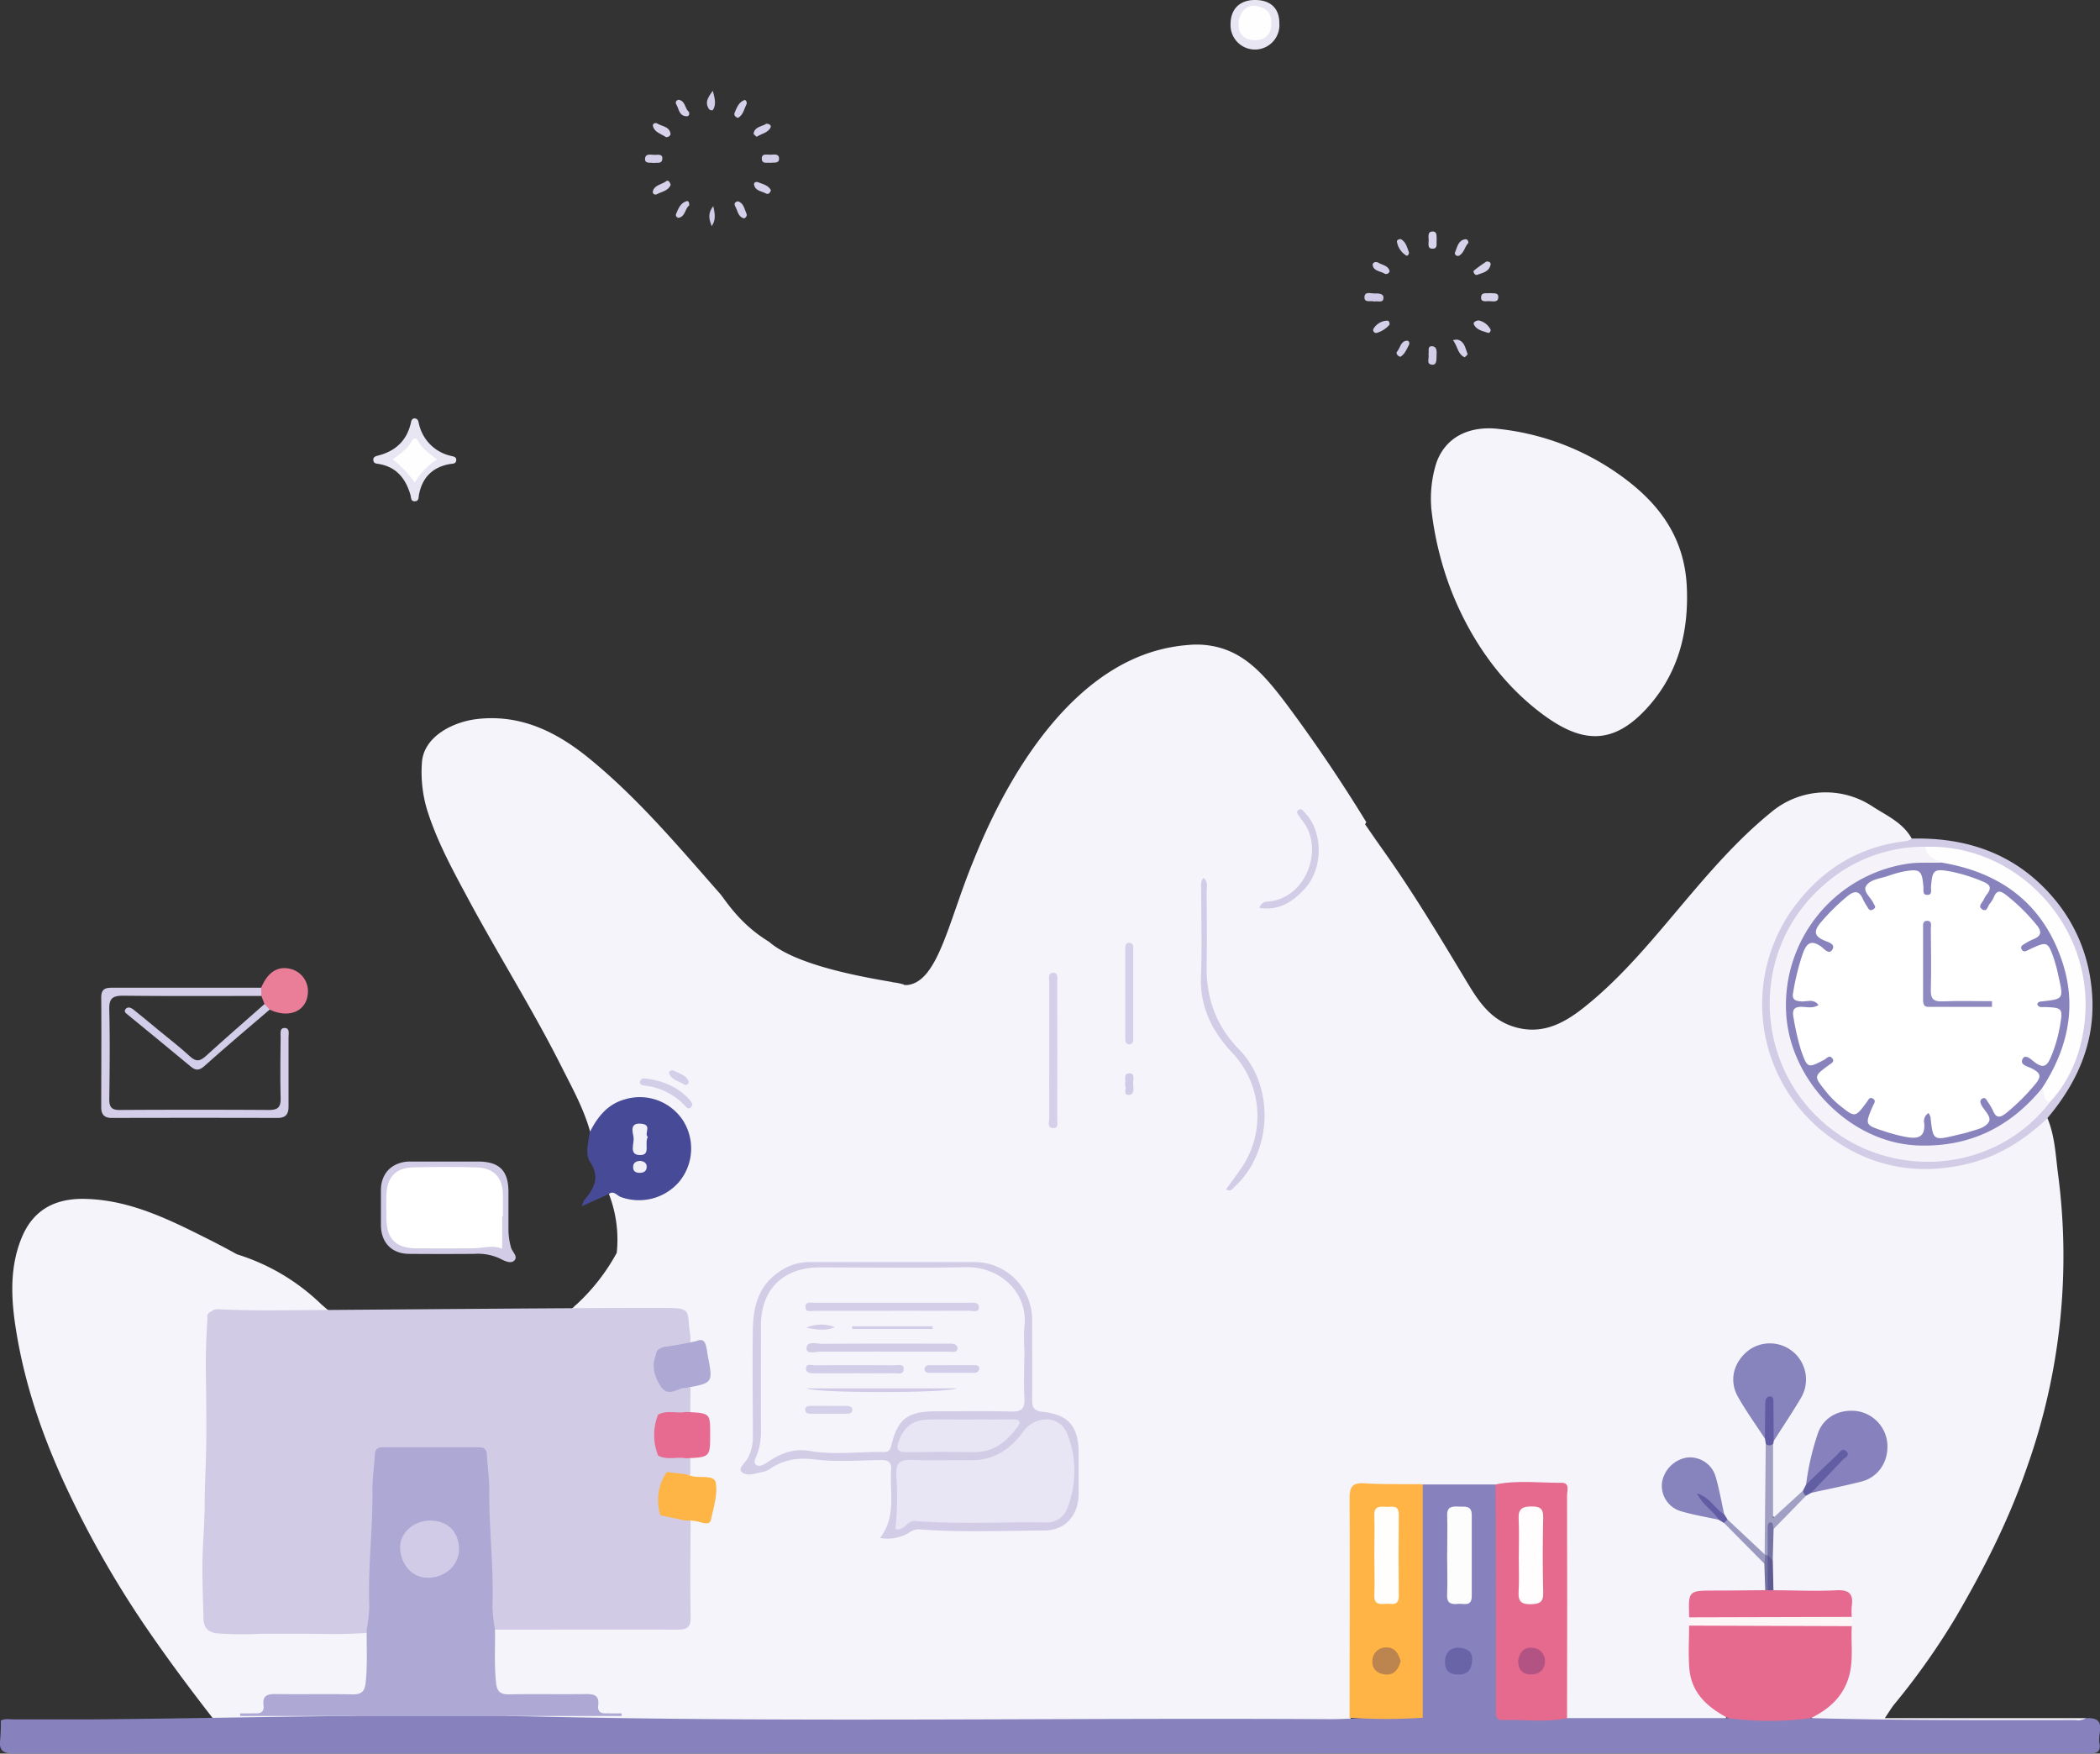 <svg xmlns="http://www.w3.org/2000/svg" xmlns:xlink="http://www.w3.org/1999/xlink" viewBox="0 0 573.8 479.13"><rect x="0" y="0" width="573.8" height="479.13" fill="#333333" stroke="none"/><defs><style>.cls-1{fill:none;}.cls-2{clip-path:url(#clip-path);}.cls-3{fill:#f5f4fa;}.cls-4{fill:#8782bd;}.cls-5{fill:#474b97;}.cls-6{fill:#d2cce7;}.cls-7{fill:#d4cee8;}.cls-8{fill:#ea7e99;}.cls-9{fill:#e9e6f4;}.cls-10{fill:#d2cde8;}.cls-11{fill:#d1cbe7;}.cls-12{fill:#d8d3eb;}.cls-13{fill:#d3cee8;}.cls-14{fill:#d7d2ea;}.cls-15{fill:#d9d4ec;}.cls-16{fill:#d6d1ea;}.cls-17{fill:#d7d3eb;}.cls-18{fill:#d6d0e9;}.cls-19{fill:#d5d0e9;}.cls-20{fill:#d4cfe9;}.cls-21{fill:#d1cbe6;}.cls-22{fill:#ffb445;}.cls-23{fill:#e6698e;}.cls-24{fill:#8783bd;}.cls-25{fill:#e66a8f;}.cls-26{fill:#fef5f7;}.cls-27{fill:#d5cfe9;}.cls-28{fill:#a19fc4;}.cls-29{fill:#625ea4;}.cls-30{fill:#605ba2;}.cls-31{fill:#9b99c0;}.cls-32{fill:#615ca3;}.cls-33{fill:#7572a4;}.cls-34{fill:#5e5b93;}.cls-35{fill:#fbf0f5;}.cls-36{fill:#fdfaf8;}.cls-37{fill:#faf9fc;}.cls-38{fill:#fdfdfe;}.cls-39{fill:#6964a8;}.cls-40{fill:#f2f1f9;}.cls-41{fill:#f0eff8;}.cls-42{fill:#f5f3f9;}.cls-43{fill:#fffeff;}.cls-44{fill:#fff;}.cls-45{fill:#fefeff;}.cls-46{fill:#fffefd;}.cls-47{fill:#bc844f;}.cls-48{fill:#fffdfd;}.cls-49{fill:#b35383;}.cls-50{fill:#e8e5f4;}.cls-51{fill:#8883bd;}.cls-52{fill:#d1cce7;}.cls-53{fill:#d3cde8;}.cls-54{fill:#8e89c1;}.cls-55{fill:#ada8d4;}.cls-56{fill:#e76b90;}.cls-57{fill:#ffb446;}.cls-58{fill:#aea9d4;}</style><clipPath id="clip-path" transform="translate(0 0)"><rect class="cls-1" width="573.8" height="479.13"/></clipPath></defs><g id="Calque_2" data-name="Calque 2"><g id="Calque_1-2" data-name="Calque 1"><g id="Groupe_60" data-name="Groupe 60"><g class="cls-2"><g id="Groupe_59" data-name="Groupe 59"><path id="Tracé_213" data-name="Tracé 213" class="cls-3" d="M515,469.45c1.12-1.65,1.79-2.8,2.61-3.81a193.6,193.6,0,0,0,16.77-23.74c7.6-13,14.42-26.39,19.38-40.76a171.91,171.91,0,0,0,8.51-80.86c-.6-4.94-.86-10-2.82-14.76-1.47-.44-2.27.67-3.17,1.46-10.22,9-22,12.82-35.57,10.9-17.53-2.48-29.59-12.34-35.57-28.7-9.54-26.1,7.1-53.71,34.49-58.34,1.08-.19,2.67.21,2.74-1.7-2.36-4.3-6.74-6.24-10.59-8.7A23.16,23.16,0,0,0,484,221.88c-9.34,7.58-17.11,16.66-24.8,25.77-8.26,9.78-16.38,19.66-26.45,27.65-5.59,4.43-11.66,7.63-19.31,5.17-6.48-2.08-9.73-7.34-12.88-12.59-7.29-12.12-14.56-24.24-22.77-35.77-1.62-2.28-3.21-4.59-4.8-6.9l.34-.57c-7.22-11.79-14.08-21.75-20-29.81-7.1-9.69-12.59-16.32-21.44-18.2a23.73,23.73,0,0,0-7.28-.4,44.82,44.82,0,0,0-8.9,1.61c-30.76,8.89-46.79,50.13-50,58-6.63,16.27-9.5,32.54-17.9,33.3-.26,0-.52,0-.78,0,0,0,0-.08,0-.12a16.19,16.19,0,0,0-3.08-.63l-.15-.07s0,0,0,0c-7.51-1.29-26.23-4.47-33.66-11-.45-.27-1.25-.77-2.21-1.45-6.66-4.67-10-10.36-11.25-11.75-11.3-12.84-22.34-26-35.63-36.85-8.82-7.21-18.7-12.22-30.78-10.8-6.38.75-14.69,4.73-15,12.15a35.85,35.85,0,0,0,1.35,12.4c2.63,8.5,6.82,16.24,11,24,8.35,15.6,17.83,30.57,25.79,46.39,2.92,5.81,6.1,11.49,7.84,17.81,1.87-.12,2.07-1.9,2.88-3,3.14-4.26,8.68-6.5,13.35-5.25,5.75,1.53,9.79,5.85,10.2,10.92.54,6.58-1.86,11.13-7.26,13.71-3.56,1.7-7.15,1.5-10.8.25-1.06-.36-2.4-1.73-3.24.39a34.5,34.5,0,0,1,2.14,16.06,54.67,54.67,0,0,1-11.29,14.38c-.2,0-.23.06-.13.12a50.33,50.33,0,0,1-25,12.52c-25.05,4.58-42.74-11.48-44.57-13.2a57.45,57.45,0,0,0-22.76-13.4h0c-2.44-1.35-4.9-2.66-7.4-3.92C46.67,333.43,36,328,23.75,327.58c-8.64-.33-14.72,2.95-17.87,10.7-3.29,8.06-2.86,16.59-1.52,25,2.42,15.25,7.45,29.72,14,43.64a272.34,272.34,0,0,0,20.77,36.57c6,8.84,12.36,17.43,18.93,25.86,10.27.88,20.55.2,30.82.36a3,3,0,0,0,.79-.1l65.55.52a12.15,12.15,0,0,0,3.4.31H364.32c1.58,0,3.23.21,4.65-.83,1.36-1.85,1-4,1-6.07q.06-25,0-49.92c0-6.8,0-6.78,6.63-6.81,4.07,0,8.14.11,12.2-.08,6.68,0,13.35.35,20-.24,4.17-.72,8.38-.39,12.57-.41,5.35,0,5.54.18,5.55,5.69,0,17.28,0,34.57,0,51.85,0,2.07-.35,4.24,1.1,6.06,1.78,1.15,3.8.89,5.75.9q16.08,0,32.15,0a14.12,14.12,0,0,0,5.13-.51c2-2.15-.43-2.67-1.42-3.3-5.13-3.28-7.33-8-7.18-13.93.08-2.93,0-5.87,0-8.8.08-.84,0-1.68,0-2.51.2-5.86.2-5.86,6-5.87,1.1,0,2.2.07,3.3,0,3.49-.26,7.09.74,10.48-.83,1.49-2.11.89-4.46.73-6.75a5.66,5.66,0,0,0-1.81-2.69c-3.32-3.22-6.52-6.56-9.85-9.77a4.42,4.42,0,0,0-1.87-1.12c-2.4-.61-4.77-1.27-7.2-1.72a12.32,12.32,0,0,1-3.51-1.13,6.25,6.25,0,0,1-3.6-6.7,7,7,0,0,1,5.69-5.6,6.07,6.07,0,0,1,6.62,3.69c1.51,3.4,1.72,7.18,2.85,10.7a4.42,4.42,0,0,0,1.18,1.88q4.05,4.2,8.25,8.26c1.15,1.1,2.41,2,3.28-.32.46-9.41.28-18.83.19-28.25a7.52,7.52,0,0,0-.29-1.84c-2.11-4.5-5.38-8.3-7.54-12.74A9,9,0,0,1,480,368.77l.24-.1a9.16,9.16,0,0,1,11.53,4.68c1.39,3.25.63,6.24-1.11,9.17-2.27,3.81-5,7.35-6.8,11.44a5.51,5.51,0,0,0-.24,1.14c-.24,5.55-.14,11.1,0,16.65,0,1.08,0,2.42,1.32,2.8,1,.29,1.84-.55,2.56-1.22,1.89-1.77,3.72-3.6,5.46-5.52a6,6,0,0,0,1.24-2.06c1.14-4.29,1.75-8.71,3.23-12.9,1.66-4.72,5.23-6.87,10-6.16a8.57,8.57,0,0,1,7.25,8.13,8.87,8.87,0,0,1-7,9.19c-4.16,1.1-8.33,2.22-12.56,3.06a5.45,5.45,0,0,0-2,1c-3.14,3.45-7.19,6.07-9.39,10.36-.37,2.74-.11,5.51-.21,8.26.25,2.66-.63,5.44.85,8,1.4,1.05,3,.92,4.62.94,4.19.05,8.37,0,12.56,0,2.26,0,3.46.95,3.39,3.31a18.53,18.53,0,0,0,.07,2.58c0,.84-.06,1.68,0,2.52-.08,3.66.34,7.34-.23,11a16.78,16.78,0,0,1-8,12.14c-.84.53-3.45,1.13-.92,2.94,5.25,1,10.56.13,15.83.54,18.07,1.38,36.16.34,54.24.57,1.49,0,3.33.27,4-1.79Z" transform="translate(0 0)"/><path id="Tracé_214" data-name="Tracé 214" class="cls-4" d="M428.22,469.43h44a111.14,111.14,0,0,1,22.63,0c24.08.65,48.17.56,72.26.54a4.34,4.34,0,0,0,2.86-.52c5.92-.37,3.15,4.13,3.65,6.69.67,3.46-1.93,2.93-4,2.93q-282.78,0-565.57.06c-3,0-4.4-.62-4-3.83a49.72,49.72,0,0,0,.18-5.18c1.16-.64,2.42-.33,3.64-.34,7,0,14.09,0,21.13,0,41.12-.34,82.25-1.65,123.37-.74,71.65,1.59,143.29.24,214.94.68,6.88,0,13.77-.86,20.68-.63a3.46,3.46,0,0,0,3-1.13c.95-1.74.64-3.62.64-5.44,0-17,0-33.92,0-50.88,0-2.07-.32-4.22,1.06-6.05h19.91c1.89,1.62,1.37,3.85,1.37,5.87.06,17.18,0,34.36,0,51.53,0,5.92.06,5.85,6,6,4.05.11,8.14-.66,12.15.45" transform="translate(0 0)"/><path id="Tracé_215" data-name="Tracé 215" class="cls-3" d="M391.07,138.63a32.35,32.35,0,0,1,1.35-12c2.4-7.09,8.91-10.43,17.23-9.42a69.79,69.79,0,0,1,30.26,10.74c11.85,7.71,20.39,17.48,21,32.61.51,12.16-2.35,23.2-10.37,32.33-9.88,11.22-18.68,10.11-29.49,1.93-17.87-13.52-24.62-33.08-26.48-39.11a90.32,90.32,0,0,1-3.52-17.07" transform="translate(0 0)"/><path id="Tracé_216" data-name="Tracé 216" class="cls-5" d="M161.2,309.25c2.12-4.18,4.88-7.64,9.7-8.93a14.12,14.12,0,0,1,15.77,5.89,14.29,14.29,0,0,1-1,16.57,14.48,14.48,0,0,1-16.1,4.25c-1-.38-1.89-1.86-3.28-.77l-7.26,3.29a5.8,5.8,0,0,1,.45-1.41c2.64-3.19,4.66-6.2,1.79-10.6-1.51-2.32-.5-5.5-.12-8.29" transform="translate(0 0)"/><path id="Tracé_217" data-name="Tracé 217" class="cls-6" d="M559.42,305.52c-6.42,6.16-13.76,10.68-22.55,12.65-13.94,3.12-26.63.37-37.92-8.3A44.81,44.81,0,0,1,490.82,247l.26-.33c7.63-9.74,17.58-15.56,30-16.89a3.89,3.89,0,0,0,1.26-.66c15-.35,28.12,4.08,38.24,15.63a44.43,44.43,0,0,1,10.75,23.8c1.95,14.28-2.9,26.26-11.9,36.95" transform="translate(0 0)"/><path id="Tracé_218" data-name="Tracé 218" class="cls-7" d="M71.42,272.12c-12.6,0-25.21.08-37.81-.07-2.93,0-3.82.82-3.75,3.76.19,8.15.12,16.31,0,24.46,0,2.18.59,3.06,2.92,3q20.38-.12,40.77,0c2.49,0,3.18-.87,3.13-3.23-.14-5.56-.06-11.12,0-16.68,0-1-.26-2.42.95-2.48,1.64-.08,1.21,1.55,1.21,2.54,0,6.3,0,12.6,0,18.9,0,2.18-.83,3.14-3.06,3.13q-22.61-.06-45.22,0c-2,0-2.9-.87-2.9-2.9,0-10,.08-20,0-30,0-2.58,1.35-2.68,3.28-2.68,13.46,0,26.93,0,40.4,0a1.46,1.46,0,0,1,.22,2.06,1.29,1.29,0,0,1-.16.17" transform="translate(0 0)"/><path id="Tracé_219" data-name="Tracé 219" class="cls-6" d="M122,317.36h8.52c5.91,0,8.38,2.44,8.41,8.25,0,3.58,0,7.16,0,10.74a18.84,18.84,0,0,0,.66,4.36c.28,1.27,2,2.5,1,3.64s-2.92.06-4.11-.54a14.28,14.28,0,0,0-6.82-1.22q-8.9.07-17.79,0c-4.77,0-7.74-3-7.79-7.84q0-4.81,0-9.63c.05-4.58,3-7.53,7.58-7.76H122" transform="translate(0 0)"/><path id="Tracé_220" data-name="Tracé 220" class="cls-8" d="M71.42,272.12l-.06-2.23q2.82-6.67,8.39-5.06a6.29,6.29,0,0,1,4.34,6.84c-.49,4.72-5.27,6.64-10.4,4.18a2.24,2.24,0,0,1-1.42-1.54l-.85-2.19" transform="translate(0 0)"/><path id="Tracé_221" data-name="Tracé 221" class="cls-9" d="M113.29,114.35c1,0,1,.82,1.2,1.54a11.54,11.54,0,0,0,8.68,8.66c.73.2,1.58.23,1.49,1.23s-1,.9-1.68,1c-4.79.84-7.62,3.68-8.51,8.44-.13.71,0,1.63-1,1.73-1.29.13-1.1-1-1.33-1.78-1.31-4.43-3.84-7.62-8.68-8.41-.61-.1-1.28-.1-1.43-.88-.2-1,.58-1.23,1.3-1.41,4.87-1.25,7.94-4.22,9-9.2a1.11,1.11,0,0,1,1-1" transform="translate(0 0)"/><path id="Tracé_222" data-name="Tracé 222" class="cls-10" d="M72.27,274.31l1.42,1.54c-6,5.12-12,10.19-17.84,15.42-1.42,1.26-2.36,1.27-3.72.15-5.76-4.79-11.56-9.53-17.35-14.28-.5-.41-1-.82-.43-1.48s1.41-.36,2,.09c2.4,1.91,4.76,3.88,7.12,5.83,2.84,2.35,5.78,4.59,8.48,7.09,1.7,1.56,2.79,1.25,4.35-.18,5.27-4.8,10.66-9.46,16-14.18" transform="translate(0 0)"/><path id="Tracé_223" data-name="Tracé 223" class="cls-9" d="M349.55,6.17a6.68,6.68,0,1,1-13.32.94c0-.13,0-.27,0-.41,0-4.2,2.46-6.69,6.66-6.7s6.62,2.21,6.68,6.17" transform="translate(0 0)"/><path id="Tracé_224" data-name="Tracé 224" class="cls-11" d="M375.39,82.34c-1-.23-2.62.46-2.57-1.16s1.65-1,2.63-1,2.62-.14,2.57,1.23c-.06,1.58-1.73.66-2.63,1" transform="translate(0 0)"/><path id="Tracé_225" data-name="Tracé 225" class="cls-12" d="M182,37.48c-1.4-.93-3.13-1.31-3.59-3-.18-.66.57-1.1,1.23-.71,1.28.78,3.25.79,3.56,2.72.1.6-.6,1-1.2,1" transform="translate(0 0)"/><path id="Tracé_226" data-name="Tracé 226" class="cls-13" d="M390.32,96.86c.21-.85-.42-2.36,1-2.26s1.24,1.57,1.2,2.65.11,2.6-1.38,2.38-.57-1.81-.82-2.77" transform="translate(0 0)"/><path id="Tracé_227" data-name="Tracé 227" class="cls-14" d="M407.09,80.09c.9.13,2.34-.27,2.3,1.09,0,1.62-1.61,1.08-2.59,1.1s-2.28.32-2.1-1.2c.16-1.36,1.51-.82,2.4-1" transform="translate(0 0)"/><path id="Tracé_228" data-name="Tracé 228" class="cls-14" d="M183.26,50.46c-.62,1.68-2.36,1.86-3.69,2.57-.7.38-1.35-.14-1.18-.78.47-1.75,2.41-1.81,3.62-2.73.64-.49,1,.28,1.25.94" transform="translate(0 0)"/><path id="Tracé_229" data-name="Tracé 229" class="cls-15" d="M392.56,65.56c-.17.86.38,2.28-.95,2.38-1.76.15-1.19-1.46-1.24-2.42s-.31-2.27,1.07-2.27,1,1.38,1.12,2.31" transform="translate(0 0)"/><path id="Tracé_230" data-name="Tracé 230" class="cls-13" d="M210.56,44.51c-.86-.18-2.28.38-2.4-1-.14-1.77,1.47-1.19,2.43-1.24s2.28-.32,2.28,1.08-1.38,1-2.31,1.12" transform="translate(0 0)"/><path id="Tracé_231" data-name="Tracé 231" class="cls-7" d="M178.54,44.51c-.92-.13-2.36.26-2.29-1.12.09-1.6,1.65-1.06,2.64-1.08s2.29-.29,2.07,1.24c-.2,1.35-1.55.78-2.42,1" transform="translate(0 0)"/><path id="Tracé_232" data-name="Tracé 232" class="cls-16" d="M401.2,66.38c-1,1-1.12,2.77-2.6,3.51-.41.2-1.36-.24-1-1,.58-1.38.79-3.16,2.7-3.51.48-.09.91.23.93,1" transform="translate(0 0)"/><path id="Tracé_233" data-name="Tracé 233" class="cls-17" d="M406.25,71.45c1,0,1.15.58,1,1-.46,1.84-2.2,2.1-3.62,2.64-.68.25-1.2-.9-.94-1.13a38.34,38.34,0,0,1,3.52-2.54" transform="translate(0 0)"/><path id="Tracé_234" data-name="Tracé 234" class="cls-16" d="M397,92.94a7.66,7.66,0,0,1,1.17-.16c2.07.48,2.18,2.42,2.84,3.92.06.15-.77,1-.9.88-1.83-.91-1.8-2.93-3.11-4.64" transform="translate(0 0)"/><path id="Tracé_235" data-name="Tracé 235" class="cls-16" d="M209.33,33.82c.86-.07,1.48.44,1.22,1-.72,1.5-2.5,1.68-3.76,2.55-.06,0-.92-.64-.88-.9.35-1.92,2.28-1.85,3.42-2.64" transform="translate(0 0)"/><path id="Tracé_236" data-name="Tracé 236" class="cls-18" d="M188.24,30.55c.2.76,0,1.22-.58,1.21-2.1,0-2.14-2-2.87-3.24a.8.8,0,0,1,.22-1.11.82.82,0,0,1,.55-.13c1.75.4,1.58,2.48,2.68,3.27" transform="translate(0 0)"/><path id="Tracé_237" data-name="Tracé 237" class="cls-17" d="M404.14,87.57A4.8,4.8,0,0,1,407.26,90c.17.41-.21,1.11-.76.92-1.44-.5-3.14-.78-3.81-2.37-.2-.46.59-1,1.45-1" transform="translate(0 0)"/><path id="Tracé_238" data-name="Tracé 238" class="cls-16" d="M201.63,32.21c-.79-.25-1.15-.81-.9-1.41.59-1.37,1.12-2.91,2.69-3.47.33-.12.79.63.56,1.11-.66,1.34-.89,3-2.35,3.77" transform="translate(0 0)"/><path id="Tracé_239" data-name="Tracé 239" class="cls-16" d="M210.65,52c-.27.73-.71,1.23-1.38.86-1.2-.67-3-.69-3.24-2.5-.08-.55.63-.76,1.1-.57,1.3.53,2.81.79,3.53,2.21" transform="translate(0 0)"/><path id="Tracé_240" data-name="Tracé 240" class="cls-16" d="M201.61,55c1.61.46,1.77,2.1,2.35,3.36.3.66-.35,1.44-.88,1.26-1.42-.5-1.54-2.09-2.18-3.23-.34-.6-.25-1.19.71-1.39" transform="translate(0 0)"/><path id="Tracé_241" data-name="Tracé 241" class="cls-19" d="M188.31,56.15c-1.17.81-1,2.92-2.78,3.34-.4.09-1.05-.38-.81-1,.6-1.44,1.16-3,2.86-3.53.54-.16.81.39.73,1.14" transform="translate(0 0)"/><path id="Tracé_242" data-name="Tracé 242" class="cls-16" d="M379.7,74.07a1,1,0,0,1-1.1.79,1.11,1.11,0,0,1-.39-.16c-1.13-.62-2.83-.67-3.13-2.18-.15-.74.75-1.2,1.6-.71,1.1.64,2.63.76,3,2.26" transform="translate(0 0)"/><path id="Tracé_243" data-name="Tracé 243" class="cls-19" d="M379.67,88.71a7.28,7.28,0,0,1-3.5,2.25.8.8,0,0,1-.85-1.19,4.55,4.55,0,0,1,3.6-2.15c.6-.06.8.42.75,1.09" transform="translate(0 0)"/><path id="Tracé_244" data-name="Tracé 244" class="cls-20" d="M382.73,65.33c1.38.71,1.71,2.18,2.21,3.5.17.46-.31,1.22-.67,1a5.43,5.43,0,0,1-2.55-3.68c-.16-.57.42-.76,1-.85" transform="translate(0 0)"/><path id="Tracé_245" data-name="Tracé 245" class="cls-6" d="M194.76,24.79c.65,2.35.9,3.81.1,5.16-.21.36-1,.17-1.25-.31-1-1.67-.26-2.92,1.16-4.85" transform="translate(0 0)"/><path id="Tracé_246" data-name="Tracé 246" class="cls-20" d="M382.58,97.48c-.81-.27-1.23-1-.85-1.4.89-1,.95-2.92,2.74-3,.53,0,.76.67.53,1.11-.65,1.23-1.15,2.61-2.42,3.34" transform="translate(0 0)"/><path id="Tracé_247" data-name="Tracé 247" class="cls-21" d="M194.89,56.33c.51,2.18.72,3.84-.43,5.45-.63-1.69-1.23-3.37.43-5.45" transform="translate(0 0)"/><path id="Tracé_248" data-name="Tracé 248" class="cls-22" d="M388.76,469.32a148,148,0,0,1-20,0c0-20,.11-39.95,0-59.92,0-3.25.79-4.32,4.1-4.12,5.28.33,10.6.19,15.89.25q0,31.88,0,63.75" transform="translate(0 0)"/><path id="Tracé_249" data-name="Tracé 249" class="cls-23" d="M494.81,469.43a85.73,85.73,0,0,1-22.63,0c-5.56-2.9-10-6.79-10.58-13.5-.33-3.89-.07-7.84-.07-11.77,1.2-1.1,2.68-1.09,4.17-1.09h36.18c1.49,0,3,0,4.1,1.24-.27,4.51.5,9.07-.72,13.54-1.53,5.64-5.43,9.11-10.45,11.58" transform="translate(0 0)"/><path id="Tracé_250" data-name="Tracé 250" class="cls-23" d="M428.22,469.43c-5.86,1.27-11.79.33-17.68.53-2.08.06-1.77-1.64-1.78-2.95,0-7.65,0-15.3,0-22.95q0-19.24-.1-38.48c6-1.21,12-.41,18.05-.44,2.31,0,1.46,2.22,1.47,3.51q.07,29.46,0,58.93c0,.62,0,1.23,0,1.85" transform="translate(0 0)"/><path id="Tracé_251" data-name="Tracé 251" class="cls-6" d="M240.5,420.2c4.49-6,2.55-12.46,3-18.63.16-2.25-1-2.67-2.92-2.65-5.93.07-11.93.58-17.77-.15-4.75-.59-8.74,0-12.59,2.67a7.2,7.2,0,0,1-2.43.86c-1.79.43-4,1.11-5.22-.22-.87-1,1.08-2.43,1.76-3.68a12.3,12.3,0,0,0,1.38-6c0-9.75-.16-19.52,0-29.27.13-6.19,1.55-11.91,7.28-15.7a14.31,14.31,0,0,1,8.27-2.6c14.95,0,29.9,0,44.86,0a15.78,15.78,0,0,1,15.9,15.65v.34c0,7.16.07,14.33,0,21.5,0,2.2.38,3.15,3,3.44,7.09.8,9.7,4.11,9.7,11.38,0,3.71,0,7.41,0,11.12-.05,5.7-3.6,9.88-9.27,9.91-11.48.07-23,.56-34.42-.32a4.46,4.46,0,0,0-2.65.92,11.42,11.42,0,0,1-7.83,1.46" transform="translate(0 0)"/><path id="Tracé_252" data-name="Tracé 252" class="cls-24" d="M482.25,393.08c-2.48-3.8-5.15-7.5-7.38-11.45-2.54-4.49-1.18-9.56,3-12.75A9.87,9.87,0,0,1,492.06,382c-2.37,4-5,7.9-7.48,11.84-2.08-2.85-.6-6.1-1.12-8.86-.76,2.45.86,5.57-1.21,8.11" transform="translate(0 0)"/><path id="Tracé_253" data-name="Tracé 253" class="cls-4" d="M493.49,405.63a70.93,70.93,0,0,1,3.21-13.95c1.54-4.55,6.06-6.86,11-6.08a9.78,9.78,0,0,1,8,8.91c.31,4.94-2.49,9.13-7.15,10.31s-9.09,2.05-13.64,3.06c-.53-1.7.89-2.43,1.76-3.35,2.07-2.22,4.29-4.31,6.32-6.57-2.22,1.76-4.08,3.89-6.14,5.79-1,.88-1.71,2.22-3.36,1.88" transform="translate(0 0)"/><path id="Tracé_254" data-name="Tracé 254" class="cls-25" d="M484.61,434.5c5.75,0,11.5.31,17.22,0,3.51-.17,4.61,1.06,4.14,4.32a20.47,20.47,0,0,0,0,2.93c-1.21,1.39-2.85,1.27-4.45,1.28H466.07c-1.6,0-3.23.08-4.52-1.16-.24-7.28-.24-7.27,6.88-7.29,4.65,0,9.3-.07,13.95-.1a2.06,2.06,0,0,1,.86-.49,1.72,1.72,0,0,1,1.37.48" transform="translate(0 0)"/><path id="Tracé_255" data-name="Tracé 255" class="cls-24" d="M469.69,415.25c-3.47-.77-7-1.34-10.4-2.35a7.24,7.24,0,0,1-5.14-8,8.3,8.3,0,0,1,6.61-6.63,7.3,7.3,0,0,1,8,5.13c1,3.4,1.6,6.93,2.37,10.4-2.86.23-3.31-2.9-5.09-3.55.87,1.61,3.73,2.24,3.61,5" transform="translate(0 0)"/><path id="Tracé_256" data-name="Tracé 256" class="cls-6" d="M328.83,239.88c1.4,1.11.86,2.42.87,3.53.05,6.79.12,13.58,0,20.37-.16,8.91,2.55,16.47,8.91,23,9.78,10.06,9,28-1.18,37.39-.57.52-1,1.53-2.44.83,1.49-2.08,3-4.06,4.38-6.14a25.14,25.14,0,0,0-2.7-31.24c-5.5-5.84-8.85-12.55-8.52-20.92.31-7.76.06-15.55.08-23.33,0-1.13-.3-2.37.6-3.5" transform="translate(0 0)"/><path id="Tracé_257" data-name="Tracé 257" class="cls-26" d="M461.55,441.9l44.41-.12v2.53l-44.44-.15c0-.76,0-1.51,0-2.26" transform="translate(0 0)"/><path id="Tracé_258" data-name="Tracé 258" class="cls-27" d="M286.71,287c0-6.16,0-12.32,0-18.48,0-1-.54-2.63,1-2.73s1.16,1.58,1.16,2.56q.06,18.66,0,37.32c0,1,.52,2.65-1.17,2.54s-1-1.73-1-2.73c-.05-6.16,0-12.32,0-18.48" transform="translate(0 0)"/><path id="Tracé_259" data-name="Tracé 259" class="cls-28" d="M493.48,408.67l-8.79,9a1.88,1.88,0,0,1-.89-1.3c-.1,2.7.09,5.21-.12,7.72a1.92,1.92,0,0,1-.56,1l-.56.07-.39-.41.3-30.26a2,2,0,0,1,2,.06v20.2l8.23-7.52a1.79,1.79,0,0,1,.77,1.52" transform="translate(0 0)"/><path id="Tracé_260" data-name="Tracé 260" class="cls-6" d="M344.12,248.07a2.33,2.33,0,0,1,2.4-1.75c10.63-.86,15.46-14.93,9.17-22.29-.24-.28-.4-.63-.61-.93-.41-.58-1.14-1.26-.21-1.83.77-.47,1.23.32,1.76.87,4.94,5.17,4.92,15.17-.08,20.65-3.91,4.28-7.78,6-12.43,5.28" transform="translate(0 0)"/><path id="Tracé_261" data-name="Tracé 261" class="cls-19" d="M307.46,271.35c0-3.94,0-7.88,0-11.81,0-.84-.08-2,1.12-1.94s1.08,1.14,1.08,2q0,12,0,24c0,.73,0,1.63-.95,1.73-1.28.13-1.23-.94-1.24-1.77,0-4.06,0-8.12,0-12.18" transform="translate(0 0)"/><path id="Tracé_262" data-name="Tracé 262" class="cls-29" d="M493.48,408.67a1.57,1.57,0,0,1-.77-1.51l.78-1.53c2.81-2.7,5.6-5.43,8.45-8.1.71-.66,1.46-2.19,2.63-.92,1,1.08-.52,1.65-1.09,2.26-2.81,3-5.7,6-8.57,9l-1.43.8" transform="translate(0 0)"/><path id="Tracé_263" data-name="Tracé 263" class="cls-13" d="M189.24,301.75a3.08,3.08,0,0,1-.55.92c-.47.37-.94.1-1.28-.27a17.76,17.76,0,0,0-11.55-5.82c-.52-.06-1-.28-1-.85a1.09,1.09,0,0,1,1.09-1.09h.14c4.89.58,9.28,2.25,12.57,6.13a5.87,5.87,0,0,1,.57,1" transform="translate(0 0)"/><path id="Tracé_264" data-name="Tracé 264" class="cls-30" d="M484.48,394.48a1.38,1.38,0,0,1-2,0l0-.05-.22-1.34c0-3.19.05-6.37.09-9.56,0-.9.21-1.95,1.21-2,1.25,0,.95,1.2,1,2,.05,3.43.05,6.86.06,10.29a3.63,3.63,0,0,1-.09.65" transform="translate(0 0)"/><path id="Tracé_265" data-name="Tracé 265" class="cls-31" d="M482.14,427.28l-11.06-11.16a1.09,1.09,0,0,1,.95-.95l10.14,9.51a3.28,3.28,0,0,0,.2.31,1.5,1.5,0,0,1,0,2.13l-.19.16" transform="translate(0 0)"/><path id="Tracé_266" data-name="Tracé 266" class="cls-32" d="M472,415.17l-.95.95-1.39-.87c-1.5-2.48-4.32-3.87-6-7.24,3.74,1.18,4.95,4.37,7.5,5.77l.87,1.39" transform="translate(0 0)"/><path id="Tracé_267" data-name="Tracé 267" class="cls-33" d="M483,424.89c0-2.53,0-5.06,0-7.6,0-.6.08-1.62,1.12-1.27.31.1.33,1.05.5,1.61l-.25,8.74c-1.21.21-1.26-.68-1.41-1.48" transform="translate(0 0)"/><path id="Tracé_268" data-name="Tracé 268" class="cls-11" d="M307.36,296.53c.38-1.29-.57-3.16,1.11-3.26,1.84-.12,1.09,1.77,1.16,2.82s.38,3-1.1,3.06c-2,.1-.41-2-1.17-2.62" transform="translate(0 0)"/><path id="Tracé_269" data-name="Tracé 269" class="cls-34" d="M483,424.89l1.4,1.49q.09,4,.17,8.12h-1.56a26.26,26.26,0,0,1,0-9.6" transform="translate(0 0)"/><path id="Tracé_270" data-name="Tracé 270" class="cls-20" d="M183.85,292.43c1.49.84,3.52,1.1,4.3,3,.24.56-.62,1.29-1.13.94-1.43-1-3.51-1.19-4.18-3.12-.17-.51.38-.8,1-.8" transform="translate(0 0)"/><path id="Tracé_271" data-name="Tracé 271" class="cls-33" d="M483,424.89v9.6l-.34,0-.33,0-.24-7.23c.08-.76.15-1.53.23-2.29a3.74,3.74,0,0,1,.67-.1" transform="translate(0 0)"/><path id="Tracé_272" data-name="Tracé 272" class="cls-35" d="M171.41,387.78q0,5.61,0,11.21c-1,.5-2,.84-2-.82-.05-3.2-.06-6.4,0-9.6,0-1.67,1.06-1.26,2-.79" transform="translate(0 0)"/><path id="Tracé_273" data-name="Tracé 273" class="cls-36" d="M173.87,403.47a71.12,71.12,0,0,0-1.71,11.8c-1.3,0-2.26-.4-2-1.9.47-3,1-6,1.59-9,.23-1.13,1.31-.87,2.15-.87" transform="translate(0 0)"/><path id="Tracé_274" data-name="Tracé 274" class="cls-37" d="M170.77,371.54l1.59,8.83c-.45,1.8-1.53,1.75-2,.26a87.49,87.49,0,0,1-1.76-8.9c-.1-.57,0-1.41.78-1.3.49.06.9.72,1.35,1.11" transform="translate(0 0)"/><path id="Tracé_275" data-name="Tracé 275" class="cls-38" d="M395.43,424.76c0-3.57.1-7.14,0-10.69-.1-2.43,1.33-2.52,3.07-2.43s3.64-.44,3.64,2.32c0,7.38,0,14.75,0,22.12,0,3-2.15,2-3.67,2.13-1.72.17-3.15.05-3.06-2.39.15-3.68,0-7.37,0-11.06" transform="translate(0 0)"/><path id="Tracé_276" data-name="Tracé 276" class="cls-39" d="M402.24,453.35c-.05,2.83-1.14,4.12-3.56,4.18s-3.84-.89-3.85-3.34,1.27-4.05,3.75-4c2.1.06,3.79,1.06,3.66,3.14" transform="translate(0 0)"/><path id="Tracé_277" data-name="Tracé 277" class="cls-40" d="M177,310.64c-1,1.8.87,5-2.09,4.95-3.24,0-1.51-3.18-1.81-4.93-.27-1.58-1.07-4,2.23-3.62,2.92.35.59,2.66,1.67,3.6" transform="translate(0 0)"/><path id="Tracé_278" data-name="Tracé 278" class="cls-41" d="M174.76,317.16c1.07.11,2,.48,1.94,1.73s-1,1.58-2,1.56S173,320,173,319c-.06-1.25.7-1.71,1.8-1.81" transform="translate(0 0)"/><path id="Tracé_279" data-name="Tracé 279" class="cls-42" d="M560.18,301.07c-14,18.26-39.56,21.21-57.6,9-23.2-15.7-25.64-49.08-4.8-67.77a41.19,41.19,0,0,1,28.27-10.95c1.13,1.85,4.32,1.86,4.23,4.79-4.25,1.37-8.73.61-13.12,1.63-14.92,3.47-28.51,19.9-28.14,36.1.33,14.15,6.25,24.63,17.59,32.29,13.79,9.31,33.74,7.26,45.84-4.3,1.68-1.6,2.93-3.69,5.13-4.72,2,.57,2,2.42,2.59,3.93" transform="translate(0 0)"/><path id="Tracé_280" data-name="Tracé 280" class="cls-43" d="M530.51,235.68c-1.87-1-4.15-1.67-4.46-4.32,24.92-.85,46,21.38,43.64,47-.77,8.4-3.62,16.27-9.51,22.7-2.3-.3-1.13-2.69-2.24-3.71-.62-1.52.43-2.58,1.07-3.72,13.1-23.25,1.15-50.16-25-56.21-1.3-.3-2.7-.45-3.52-1.75" transform="translate(0 0)"/><path id="Tracé_281" data-name="Tracé 281" class="cls-44" d="M137.21,332.35v8.84c-2.65-1.13-5.33-.14-8-.11-5.19,0-10.38.05-15.56,0-5.45-.07-7.94-2.53-8.06-7.89,0-2.34-.1-4.7,0-7,.22-4.59,2.61-7.11,7.18-7.23q8.7-.24,17.41,0c4.77.13,7.18,2.77,7.24,7.5,0,2,0,3.95,0,5.93h-.24" transform="translate(0 0)"/><path id="Tracé_282" data-name="Tracé 282" class="cls-45" d="M119.44,125.56a17,17,0,0,0-6.09,6.29,30.28,30.28,0,0,0-6-6.31c1.9-1.55,3.93-2.77,5.06-4.9.54-1,1.31-1.16,1.9-.06,1.13,2.14,3.11,3.4,5.15,5" transform="translate(0 0)"/><path id="Tracé_283" data-name="Tracé 283" class="cls-43" d="M347.34,6.3c.17,3.15-1.79,4.65-4.44,4.68-2.44,0-4.45-1.26-4.48-4.25s2-5.41,4.49-5.14,4.62,1.6,4.43,4.71" transform="translate(0 0)"/><path id="Tracé_284" data-name="Tracé 284" class="cls-46" d="M375.52,424.77c0-3.57.12-7.14,0-10.71-.11-2.5,1.39-2.49,3.08-2.36s3.64-.76,3.6,2.2q-.12,11.07,0,22.16c0,3-2.12,2-3.62,2.14-1.7.17-3.17.13-3.06-2.35.16-3.69,0-7.39,0-11.08" transform="translate(0 0)"/><path id="Tracé_285" data-name="Tracé 285" class="cls-47" d="M382.73,453.85c-.63,2-1.52,3.79-4,3.67-2.25-.12-3.89-1.47-3.75-3.67a3.7,3.7,0,0,1,3.67-3.73h.15c2.44,0,3.3,1.74,3.9,3.72" transform="translate(0 0)"/><path id="Tracé_286" data-name="Tracé 286" class="cls-48" d="M415,425.27c0-3.45.13-6.91-.05-10.36-.14-2.71,1.07-3.3,3.52-3.31s3.25.65,3.19,3.13c-.15,6.78-.17,13.57,0,20.34.08,2.76-1,3.18-3.45,3.24-2.68.06-3.41-.91-3.27-3.43.19-3.19.05-6.41.05-9.61" transform="translate(0 0)"/><path id="Tracé_287" data-name="Tracé 287" class="cls-49" d="M414.79,453.84c.37-2.35,1.64-3.89,3.93-3.61a3.55,3.55,0,0,1,3.42,3.68c0,.13,0,.25,0,.37-.27,2.28-1.91,3.35-4.19,3.21s-3.11-1.64-3.12-3.65" transform="translate(0 0)"/><path id="Tracé_288" data-name="Tracé 288" class="cls-3" d="M279.86,370.93c0,3.71-.16,7.43.05,11.12.14,2.73-.7,3.69-3.53,3.62-6.92-.19-13.84-.07-20.76-.06-7.61,0-10.38,2.09-12.11,9.44-.48,2.05-1.84,1.65-3.11,1.66-6.3,0-12.74.8-18.86-.24-4.88-.83-8.26.66-11.87,3.06-.9.6-2.17,1.4-3.08.68s0-2,.33-3a17.93,17.93,0,0,0,1-6.53c-.05-9.51,0-19,0-28.54,0-9.83,6.07-15.84,16-15.85,13.35,0,26.7.21,40-.07,9.11-.18,17,6.71,16,16.18-.28,2.82,0,5.68,0,8.52" transform="translate(0 0)"/><path id="Tracé_289" data-name="Tracé 289" class="cls-50" d="M244.66,417.78a82.52,82.52,0,0,0,.24-14.66c-.18-3.58,1.14-4.39,4.43-4.24,5.3.24,10.62,0,15.94.08,6.27.09,10.83-3,14.32-7.81,3.25-4.5,9.93-4.57,12,.51a27.77,27.77,0,0,1,0,20.54,5.87,5.87,0,0,1-5.88,3.79c-11.85-.21-23.71.57-35.54-.42-2.42-.2-3.11,2.92-5.57,2.21" transform="translate(0 0)"/><path id="Tracé_290" data-name="Tracé 290" class="cls-50" d="M265,387.82c3.95,0,7.9.05,11.85,0,2.06,0,2.1.86,1.11,2.16-3,4-6.57,6.9-12,6.79-6-.13-12.08-.08-18.13,0-2.32,0-3.14-.51-2.26-3,1.34-3.76,3.81-5.84,7.94-5.92,3.83-.07,7.65,0,11.47,0" transform="translate(0 0)"/><path id="Tracé_291" data-name="Tracé 291" class="cls-51" d="M530.51,235.68c16,2.67,27.45,11,32.82,26.6,4.32,12.54,1.73,24.21-5.39,35.09-8.77,10.68-19.91,16.11-33.88,15.6-18.45-.68-34.88-17.54-36-35.93a39.09,39.09,0,0,1,32.85-41c3.13-.51,6.4-.25,9.6-.35" transform="translate(0 0)"/><path id="Tracé_292" data-name="Tracé 292" class="cls-7" d="M243.64,358.16c-7,0-14,0-21.06,0-1,0-2.59.54-2.5-1.21.06-1.36,1.5-1,2.4-1q21.06,0,42.12,0c1.14,0,2.95-.36,2.87,1.34-.06,1.46-1.8.82-2.77.83-7,.06-14,0-21.06,0" transform="translate(0 0)"/><path id="Tracé_293" data-name="Tracé 293" class="cls-6" d="M240.77,369.28c-5.44,0-10.88.08-16.31,0-1.44,0-4.13.9-4.08-.88.06-2.17,2.8-1.22,4.36-1.23,10.14-.09,20.27-.05,30.4-.05h4.08c1,0,2.35,0,2.39,1.19.05,1.47-1.44,1-2.3,1-6.18,0-12.36,0-18.54,0" transform="translate(0 0)"/><path id="Tracé_294" data-name="Tracé 294" class="cls-11" d="M261.52,379.33c-2.9,1.35-38.23,1.37-41.23,0Z" transform="translate(0 0)"/><path id="Tracé_295" data-name="Tracé 295" class="cls-10" d="M233.49,375.2c-3.56,0-7.13,0-10.69,0-1.08,0-2.6.13-2.57-1.32s1.53-.85,2.4-.85q10.89-.07,21.76,0c1,0,2.65-.53,2.53,1.16-.1,1.53-1.73,1-2.73,1-3.57.07-7.13,0-10.7,0" transform="translate(0 0)"/><path id="Tracé_296" data-name="Tracé 296" class="cls-52" d="M254.86,363.12h-22v-.75h21.95c0,.25,0,.5,0,.75" transform="translate(0 0)"/><path id="Tracé_297" data-name="Tracé 297" class="cls-10" d="M260.48,373c1.84,0,3.67,0,5.5,0,.72,0,1.63,0,1.6,1a1.27,1.27,0,0,1-1.3,1.1c-4.15,0-8.31,0-12.46,0-.67,0-1.23-.36-1.2-1.09s.61-1,1.26-1c2.2,0,4.4,0,6.6,0v0" transform="translate(0 0)"/><path id="Tracé_298" data-name="Tracé 298" class="cls-19" d="M226.59,384.13c1.59,0,3.17,0,4.76,0,.76,0,1.55.16,1.54,1.13,0,.73-.62,1-1.27,1q-5.13,0-10.26,0c-.64,0-1.27-.2-1.34-.95-.09-1,.68-1.19,1.44-1.2,1.71,0,3.42,0,5.13,0" transform="translate(0 0)"/><path id="Tracé_299" data-name="Tracé 299" class="cls-53" d="M228.14,362.61c-2.6,1.11-5.21.65-7.85.15a10.41,10.41,0,0,1,7.85-.15" transform="translate(0 0)"/><path id="Tracé_300" data-name="Tracé 300" class="cls-44" d="M527,304.09a2.56,2.56,0,0,0-1.22,2.85c.32,4.24-2.32,4.19-5.19,3.67a44.88,44.88,0,0,1-5.71-1.52c-5.37-1.74-5.36-1.77-3.1-7,.27-.62.92-1.3,0-1.9s-1.22.27-1.63.83c-3.26,4.4-3.24,4.38-7.49,1a24.46,24.46,0,0,1-3.86-3.95c-3.19-4-3.23-4,.83-7,.67-.51,1.79-.93,1-1.94s-1.52.08-2.2.44c-4.49,2.33-4.55,2.33-6.3-2.53a66.59,66.59,0,0,1-2-8.62c-.54-2.44-.09-3.49,2.57-3.31,1.31.09,2.71.38,4.18-.5-1.29-1.8-3.12-.9-4.61-1s-2.72-.34-2.33-2.3a63.81,63.81,0,0,1,2.77-11.09c1.1-2.81,2.38-3.33,4.89-1.6.81.57,2.09,2.35,3.05.86s-1-2-2-2.44c-3.05-1.23-3.14-2.67-1.07-5.09a57.26,57.26,0,0,1,7.1-7c2-1.66,3.34-1.7,4.4.85a18.38,18.38,0,0,0,1.11,1.92c.37.67.72,1.32,1.67.73s.29-1.07.08-1.58c-.69-1.65-3-3.24-2.06-4.79,1.1-1.8,3.8-2,5.9-2.72a32.9,32.9,0,0,1,4.26-1.22c4.62-.84,5.14-.39,5.51,4.22.08.89-.32,2.28,1.23,2.14,1.22-.1.79-1.33.84-2.11.36-4.73.75-5.13,5.46-4.25a44.4,44.4,0,0,1,8.79,2.76c1.83.75,2.35,1.58,1.2,3.25a6.81,6.81,0,0,0-1,1.55c-.32.92-1.87,1.95-.36,2.81,1.28.73,1.39-1,2-1.62a7.67,7.67,0,0,0,1.14-1.9c.77-1.73,1.65-1.67,3.09-.61a52,52,0,0,1,8.46,8.25c1.67,1.95,1.36,3.16-1,4.07A18.63,18.63,0,0,0,553,258c-.61.34-1,.8-.57,1.47s1,.49,1.6.18l.67-.33c4.68-2.18,4.89-2.11,6.59,2.88a43.4,43.4,0,0,1,1.19,4.65c1.39,6.12,1.38,6.12-4.67,6.77-.46.05-1,.09-1.14.8.41,1,1.37.7,2.14.73,4.63.18,4.89.37,4.11,4.82a39.55,39.55,0,0,1-2.54,8.86c-1,2.28-1.92,3.24-4.3,1.49-.92-.67-2.58-2.45-3.38-1.08-1,1.76,1.45,2.14,2.54,2.73,2.06,1.11,2.76,1.94,1,4.09a56.24,56.24,0,0,1-8.1,8.08c-1.62,1.27-2.69,1.45-3.58-.68a16.67,16.67,0,0,0-1.51-2.54c-.31-.49-.61-1.2-1.38-.79s-.62,1.13-.23,1.87c.8,1.49,2.75,3.13,2,4.5-1,1.74-3.48,2.13-5.47,2.78-1.05.35-2.14.55-3.22.82-6.53,1.59-6.57,1.55-7.26-4.85a4.32,4.32,0,0,0-.53-1.13" transform="translate(0 0)"/><path id="Tracé_301" data-name="Tracé 301" class="cls-54" d="M544.26,275.1c-5.81,0-11.62,0-17.44,0-1.38,0-1.36-1.2-1.36-2.2q0-9.63,0-19.25c0-.83-.18-2,1-2.06,1.57-.07,1.12,1.35,1.12,2.21.05,5.55.14,11.11,0,16.66-.07,2.45.72,3.23,3.15,3.14,4.52-.17,9-.05,13.56-.05v1.57" transform="translate(0 0)"/><path id="Tracé_302" data-name="Tracé 302" class="cls-21" d="M188.63,415.47c-1.39-2.51-4.15-1.33-6.13-2.25-1-.23-1.88-.64-1.62-1.9.48-2.35.59-4.77,1.3-7.08.28-.9.9-1,1.65-1,1.61,0,3.31,1.06,4.8-.43v-4.34c-2-1.76-4.53-.72-6.76-1.28-.68-.18-1.63-.07-1.75-1a30.91,30.91,0,0,1,0-8c.11-.94,1-.84,1.72-1.05,2.23-.58,4.76.45,6.79-1.27q0-3.3.05-6.6c-2.09-1.3-4.37.71-6.48-.37-1.71-1.19-3.25-6.56-2.28-8.16.16-.24.68-.24,1-.42,1.49-1.19,3.33-1.4,5.08-1.91.73-.21,1.77-.1,2.29-.7a1.87,1.87,0,0,0,.34-1.12c.16-1.6-.2-2.28-.36-4.44-.05-.6-.05-1-.16-1.7a5.57,5.57,0,0,0-.4-1.75c-.61-1.11-2.46-1.23-3.11-1.27-5.95-.31-97.8.56-111,.59-3.11,0-8.13,0-14.39-.33a3.47,3.47,0,0,1-.9.21,2.65,2.65,0,0,1-1.22.71,2.83,2.83,0,0,1-.4.65,2.85,2.85,0,0,0,0,.92c-.36,5.25-.44,9.54-.45,12.53,0,4.8.16,8.57.14,17.57,0,.73,0,1.44,0,2.28-.08,8.69-.45,12-.45,19,0,0-.08,4.11-.33,8.14h0c-.53,8.51-.23,13.2,0,22.61.07,2.78,1.71,3.91,4.32,4a91.76,91.76,0,0,0,11.49.07c.33,0-.15,0,9.57,0,7.54,0,8.22.15,13,.05,2.73-.06,4.92-.17,6.24-.25a15.35,15.35,0,0,0,2.43-.88c5.87-2.9,1.14-44.43,1.14-44.43-.08-.71-.26-2.42.77-3.43.6-.59,1.68-.7,3.68-.72,6.17-.05,12.35,0,18.52,0,4.7,0,5,0,5.27,4.58.78,11.7,1.32,23.4,1.34,35.12,0,3.06-.19,6.21,1.9,8.84,16.62,0,33.23-.06,49.84,0,2.7,0,3.65-.68,3.6-3.5-.16-8.73-.06-17.47,0-26.21" transform="translate(0 0)"/><path id="Tracé_303" data-name="Tracé 303" class="cls-55" d="M166.77,468.13c-.37,0-.74,0-1.11,0-1.54.1-2.42-.55-2.21-2.14.37-2.88-1.23-3.17-3.55-3.13-6.91.1-13.83-.06-20.75.08-2.33.05-3.32-.71-3.58-3-.57-4.92-.23-9.86-.32-14.79a40.17,40.17,0,0,1-.7-6.19c.41-10.72-1-21.38-.86-32.09,0-3.17-.5-6.35-.67-9.53-.1-1.74-1.17-1.9-2.51-1.9-8.51,0-17,0-25.52,0-1.74,0-2.49.69-2.38,2.41.34,5.67-.72,11.29-.69,16.93.07,12.8-1.34,25.56-.82,38.37a2.69,2.69,0,0,1-.68,2.39c0,3.07-.16,6.15,0,9.22.08,2.55-1,3.45-3.49,3.42h-.13a.56.56,0,0,0,0,.12,5.35,5.35,0,0,1,.11.55h72.93c0-.23,0-.47.06-.7h-3.12" transform="translate(0 0)"/><path id="Tracé_304" data-name="Tracé 304" class="cls-56" d="M179.85,386.5c2.43-1.29,5.07-.26,7.58-.71,6.61.3,6.61.3,6.61,5.95,0,6.41,0,6.41-6.61,6.7-2.51-.47-5.17.57-7.6-.73a14.94,14.94,0,0,1,0-11.21" transform="translate(0 0)"/><path id="Tracé_305" data-name="Tracé 305" class="cls-57" d="M182.16,402.19l5.12.59c.71.2,1.41.46,2.13.61,2.18.47,5.8-.5,6.18,1.82.53,3.22-.65,6.77-1.36,10.13-.24,1.17-1.64.9-2.57.65a12,12,0,0,0-4.38-.52L180.44,414a13.75,13.75,0,0,1,1.72-11.8" transform="translate(0 0)"/><path id="Tracé_306" data-name="Tracé 306" class="cls-58" d="M179.19,370.26a2.36,2.36,0,0,1,.49-1.34,3.85,3.85,0,0,1,2.58-1c1.5-.24,6-1,7.37-1.37a2.26,2.26,0,0,0,.68-.17c1.92-.77,2.37.34,2.7,1.76.2.82.27,1.67.43,2.51,1.38,7.2,1.38,7.2-6,8.57-2.22-.15-4.49,2.58-6.68-.1-1.85-2.7-2.82-5.57-1.59-8.83" transform="translate(0 0)"/><path id="Tracé_307" data-name="Tracé 307" class="cls-11" d="M117.91,415.45c4.51,0,8.47,3.43,8.23,7.68s-3.22,8.18-8,7.95c-4.53-.22-8.1-3.49-8.1-7.85,0-4.69,3.16-7.8,7.89-7.78" transform="translate(0 0)"/><path id="Tracé_308" data-name="Tracé 308" class="cls-55" d="M68.69,468.13c.37,0,.74,0,1.11,0,1.54.1,2.42-.55,2.21-2.14-.37-2.88,1.23-3.17,3.54-3.13,6.92.1,13.84-.06,20.76.08,2.33.05,3.32-.71,3.58-3,.57-4.92.23-9.86.32-14.79a40.17,40.17,0,0,0,.7-6.19c-.41-10.72,1-21.38.86-32.09,0-3.17.5-6.35.67-9.53.1-1.74,1.17-1.9,2.51-1.9,8.5,0,17,0,25.52,0,1.74,0,2.48.69,2.38,2.41-.34,5.67.72,11.29.69,16.93-.07,12.8,1.34,25.56.82,38.37a2.69,2.69,0,0,0,.68,2.39c0,3.07.16,6.15.05,9.22-.08,2.55.94,3.45,3.49,3.42h.13l0,.12a5.35,5.35,0,0,0-.11.55H65.63c0-.23,0-.47-.06-.7h3.12" transform="translate(0 0)"/><path id="Tracé_309" data-name="Tracé 309" class="cls-11" d="M117.55,415.45c-4.52,0-8.47,3.43-8.23,7.68s3.22,8.18,8,7.95c4.53-.22,8.1-3.49,8.1-7.85,0-4.69-3.16-7.8-7.89-7.78" transform="translate(0 0)"/></g></g></g></g></g></svg>